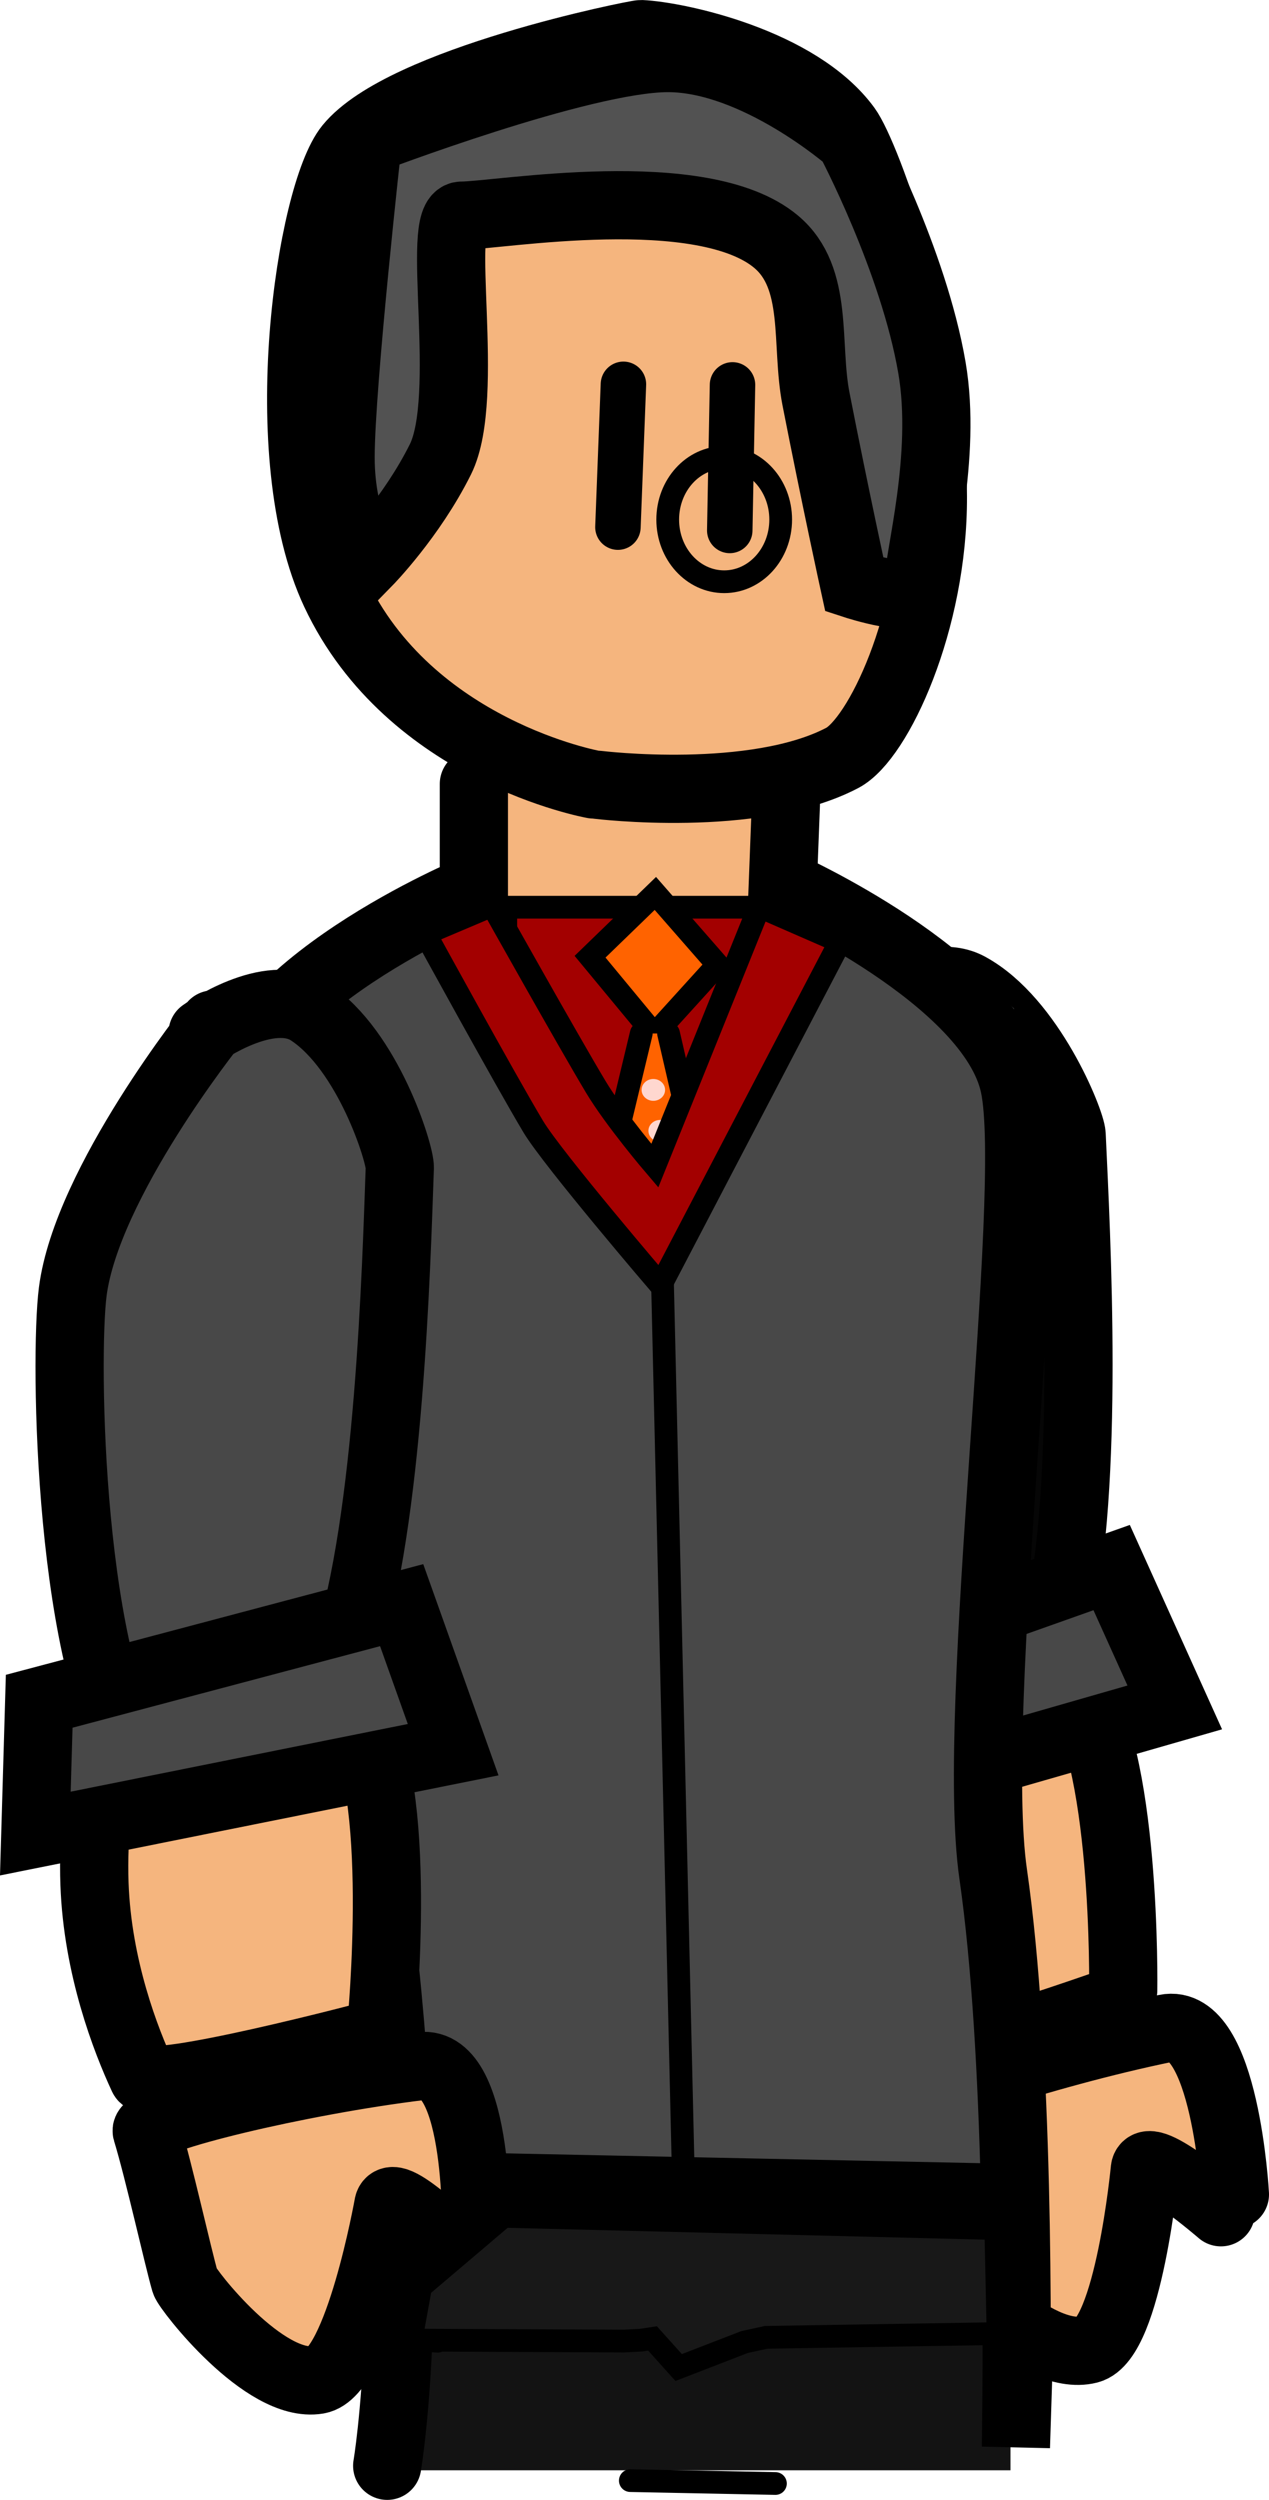 <svg version="1.1" xmlns="http://www.w3.org/2000/svg" xmlns:xlink="http://www.w3.org/1999/xlink" width="139.558" height="274.862" viewBox="0,0,139.558,274.862"><g transform="translate(-7.051,-97.421)"><g data-paper-data="{&quot;isPaintingLayer&quot;:true}" fill-rule="nonzero" stroke-linejoin="miter" stroke-miterlimit="10" stroke-dasharray="" stroke-dashoffset="0" style="mix-blend-mode: normal"><path d="M102.074,209.191c0,0 6.886,-5.814 11.538,-3.28c6.766,3.685 11.221,14.766 11.291,16.27c0.51,11.096 2.009,38.584 -1.525,53.505c-5.127,21.648 -17.532,19.026 -21.203,14.904c-9.03,-10.136 -12.349,-44.513 -12.007,-51.889c0.561,-12.114 12.989,-30.546 12.989,-30.546" fill="#060606" stroke="#000000" stroke-width="7.5" stroke-linecap="round"/><path d="M129.749,317.425c0,0 -23.858,8.46 -24.847,6.719c-2.212,-3.895 -5.958,-11.608 -7.039,-20.725c-1.277,-10.765 0.967,-22.034 2.221,-22.094c3.573,-0.173 7.986,-4.063 13.434,-3.766c5.448,0.297 10.133,3.7 11.376,5.117c6.09,6.943 5.683,33.586 5.683,33.586" fill="#f5b57e" stroke="#000000" stroke-width="7.5" stroke-linecap="round"/><path d="M141.322,340.658c0,0 -8.065,-6.968 -8.367,-4.738c-0.005,0.038 -1.784,18.704 -6.161,19.826c-5.792,1.484 -15.117,-8.737 -15.433,-9.566c-0.995,-2.606 -3.879,-11.938 -5.555,-16.153c-0.517,-1.3 16.089,-6.841 29.432,-9.582c6.56,-1.347 7.622,18.25 7.622,18.25" fill="#f5b57e" stroke="#000000" stroke-width="7.5" stroke-linecap="round"/><path d="M112.793,274.965l-2.508,-64.009" fill="none" stroke="#686e62" stroke-width="1.5" stroke-linecap="round"/><path d="M102.525,220.473l0.062,54.987" fill="none" stroke="#686e62" stroke-width="1.5" stroke-linecap="round"/><path d="M91.203,298.092l-0.764,-14.533l38.866,-13.785l6.941,15.377z" fill="#484848" stroke="#000000" stroke-width="7.5" stroke-linecap="butt"/><path d="M63.38,229.918c0,0 -12.663,-13.519 -12.621,-21.582c0.041,-7.81 12.871,-26.062 12.871,-26.062h29.362l0.75,50.394z" data-paper-data="{&quot;index&quot;:null}" fill="#f5b57e" stroke="none" stroke-width="0" stroke-linecap="butt"/><path d="M62.673,230.837v-33.667h28v33.667z" fill="#a30000" stroke="#000000" stroke-width="2.5" stroke-linecap="butt"/><g><g fill="#ff6300" stroke="#000000" stroke-width="2.5" stroke-linecap="round"><path d="M79.02,211.164l-7.078,-8.552l7.182,-6.958l6.853,7.841z"/><path d="M77.574,211.05l-3.996,16.652l5.329,30.014l5.667,-29.333l-4,-17.333" data-paper-data="{&quot;index&quot;:null}"/></g><path d="M80.944,221.755c0,0.663 -0.578,1.2 -1.292,1.2c-0.713,0 -1.292,-0.537 -1.292,-1.2c0,-0.663 0.578,-1.2 1.292,-1.2c0.713,0 1.292,0.537 1.292,1.2z" fill="#ffd7cf" stroke="none" stroke-width="0" stroke-linecap="butt"/><path d="M78.444,226.255c0,0.663 -0.578,1.2 -1.292,1.2c-0.713,0 -1.292,-0.537 -1.292,-1.2c0,-0.663 0.578,-1.2 1.292,-1.2c0.713,0 1.292,0.537 1.292,1.2z" fill="#ffd7cf" stroke="none" stroke-width="0" stroke-linecap="butt"/><path d="M82.819,227.755c0,0.663 -0.578,1.2 -1.292,1.2c-0.713,0 -1.292,-0.537 -1.292,-1.2c0,-0.663 0.578,-1.2 1.292,-1.2c0.713,0 1.292,0.537 1.292,1.2z" fill="#ffd7cf" stroke="none" stroke-width="0" stroke-linecap="butt"/><path d="M79.569,231.505c0,0.663 -0.578,1.2 -1.292,1.2c-0.713,0 -1.292,-0.537 -1.292,-1.2c0,-0.663 0.578,-1.2 1.292,-1.2c0.713,0 1.292,0.537 1.292,1.2z" fill="#ffd7cf" stroke="none" stroke-width="0" stroke-linecap="butt"/><path d="M80.194,217.255c0,0.663 -0.578,1.2 -1.292,1.2c-0.713,0 -1.292,-0.537 -1.292,-1.2c0,-0.663 0.578,-1.2 1.292,-1.2c0.713,0 1.292,0.537 1.292,1.2z" fill="#ffd7cf" stroke="none" stroke-width="0" stroke-linecap="butt"/><path d="M80.694,236.88c0,0.663 -0.578,1.2 -1.292,1.2c-0.713,0 -1.292,-0.537 -1.292,-1.2c0,-0.663 0.578,-1.2 1.292,-1.2c0.713,0 1.292,0.537 1.292,1.2z" fill="#ffd7cf" stroke="none" stroke-width="0" stroke-linecap="butt"/></g><path d="M49.907,338.977c0,0 4.127,-18.678 1.619,-40.104c-1.488,-12.711 -10.068,-28.043 -10.241,-36.499c-0.187,-9.143 -8.568,-29.288 -8.848,-40.607c-0.257,-10.381 7.576,-12.366 7.576,-12.366c0,0 7.503,-10.908 21.084,-12.873c1.852,-0.268 6.834,11.525 10.358,18.148c3.537,6.647 7.614,10.874 7.614,10.874c0,0 3.006,-5.24 5.141,-11.203c2.306,-6.439 4.987,-19.582 8.23,-19.817c9.837,-0.711 26.12,13.767 26.12,13.767l-0.994,130.04z" data-paper-data="{&quot;index&quot;:null}" fill="#484848" stroke="none" stroke-width="0" stroke-linecap="butt"/><path d="M51.796,369.028v-30.957h66.383v30.957z" data-paper-data="{&quot;index&quot;:null}" fill="#131313" stroke="none" stroke-width="0" stroke-linecap="butt"/><path d="M93.479,185.817l-0.34,8.851c0,0 22.95,10.255 25.471,22.111c2.521,11.856 -4.964,68.464 -2.336,86.68c2.832,19.638 2.688,50.761 2.501,63.021l0.363,-11.373" data-paper-data="{&quot;index&quot;:null}" fill="none" stroke="#000000" stroke-width="7.5" stroke-linecap="round"/><path d="M123.158,202.113" data-paper-data="{&quot;index&quot;:null}" fill="none" stroke="#000000" stroke-width="2.5" stroke-linecap="round"/><path d="M76.371,370.163l15.957,0.319" data-paper-data="{&quot;index&quot;:null}" fill="none" stroke="#000000" stroke-width="2.5" stroke-linecap="round"/><path d="M115.626,339.028l-61.596,-1.277" data-paper-data="{&quot;index&quot;:null}" fill="none" stroke="#000000" stroke-width="7.5" stroke-linecap="round"/><path d="M49.632,368.533c0,0 3.644,-21.022 -0.699,-58.733c-3.245,-28.175 -17.734,-77.497 -16.82,-90.084c0.999,-13.768 27.051,-24.524 27.051,-24.524v-11.575" data-paper-data="{&quot;index&quot;:null}" fill="none" stroke="#000000" stroke-width="7.5" stroke-linecap="round"/><path d="M72.319,183.671c0,0 -20.196,-3.62 -28.409,-21.109c-7.057,-15.028 -2.708,-43.804 1.511,-48.99c5.947,-7.308 31.619,-12.424 32.134,-12.4c4.027,0.185 17.304,3.016 22.622,10.299c2.196,3.008 9.383,22.672 9.468,40.529c0.065,13.774 -6.014,26.682 -9.96,28.752c-9.681,5.079 -26.88,2.961 -26.88,2.961" data-paper-data="{&quot;index&quot;:null}" fill="#f5b57e" stroke="#000000" stroke-width="7.5" stroke-linecap="round"/><path d="M29.328,211.001c0,0 7.337,-5.233 11.767,-2.328c6.443,4.225 9.979,15.632 9.925,17.137c-0.397,11.101 -1.146,38.62 -5.886,53.202c-6.876,21.157 -19.026,17.532 -22.349,13.124c-8.173,-10.84 -8.675,-45.373 -7.733,-52.696c1.548,-12.028 15.438,-29.384 15.438,-29.384" data-paper-data="{&quot;index&quot;:null}" fill="#484848" stroke="#000000" stroke-width="7.5" stroke-linecap="round"/><path d="M48.079,321.133c0,0 -24.469,6.485 -25.312,4.669c-1.886,-4.063 -4.991,-12.055 -5.325,-21.231c-0.394,-10.833 2.762,-21.881 4.017,-21.839c3.575,0.119 8.29,-3.397 13.696,-2.657c5.406,0.74 9.797,4.515 10.92,6.028c5.503,7.417 2.923,33.938 2.923,33.938" data-paper-data="{&quot;index&quot;:null}" fill="#f5b57e" stroke="#000000" stroke-width="7.5" stroke-linecap="round"/><path d="M57.717,345.233c0,0 -7.469,-7.603 -7.953,-5.405c-0.008,0.037 -3.304,18.497 -7.758,19.257c-5.893,1.007 -14.354,-9.942 -14.601,-10.793c-0.779,-2.679 -2.892,-12.215 -4.219,-16.553c-0.409,-1.338 16.594,-5.506 30.116,-7.148c6.649,-0.808 6.108,18.811 6.108,18.811" data-paper-data="{&quot;index&quot;:null}" fill="#f5b57e" stroke="#000000" stroke-width="7.5" stroke-linecap="round"/><path d="M10.937,299.021l0.425,-14.547l39.861,-10.568l5.663,15.892z" data-paper-data="{&quot;index&quot;:null}" fill="#484848" stroke="#000000" stroke-width="7.5" stroke-linecap="butt"/><path d="M87.306,155.744l0.302,-16.004" data-paper-data="{&quot;index&quot;:null}" fill="none" stroke="#000000" stroke-width="5" stroke-linecap="round"/><path d="M75.612,139.677l-0.604,15.702" data-paper-data="{&quot;index&quot;:null}" fill="none" stroke="#000000" stroke-width="5" stroke-linecap="round"/><path d="M99.438,200.962l-19.732,37.771c0,0 -11.864,-13.855 -14.016,-17.447c-3.062,-5.111 -11.877,-21.198 -11.877,-21.198l7.375,-3.125c0,0 8.315,14.837 11.377,19.948c2.152,3.593 6.498,8.677 6.498,8.677l11.5,-28.5z" fill="#a30000" stroke="#000000" stroke-width="2.5" stroke-linecap="round"/><path d="M52.188,355.047l1.125,-6.196l9.125,-7.745l54.125,1.342l0.25,11.549l-25.5,0.413l-2.375,0.516l-7.25,2.804l-2.875,-3.201l-1.25,0.19l-1.875,0.103l-22.25,-0.103l1.75,0.12" fill="#181818" stroke="#000000" stroke-width="2.5" stroke-linecap="round"/><path d="" data-paper-data="{&quot;index&quot;:null}" fill="#000000" stroke="#000000" stroke-width="7.5" stroke-linecap="round"/><path d="M47.507,159.2c0,0 -3,-4.071 -3,-11.5c0,-7.995 3,-34.897 3,-34.897c0,0 23.545,-9 33,-9c9.705,0 20.001,9 20.001,9c0,0 7,13.176 9.035,25.055c1.681,9.81 -1.535,21.088 -1.535,24.093c0,2.04 -7,-0.25 -7,-0.25c0,0 -2.11,-9.654 -4.218,-20.413c-1.183,-6.039 0.373,-13.282 -4.371,-17.277c-8.142,-6.855 -30.626,-2.88 -34.601,-2.88c-2.943,0 1.1,19.888 -2.331,26.791c-3.162,6.36 -7.979,11.279 -7.979,11.279z" fill="#525252" stroke="#000000" stroke-width="7.5" stroke-linecap="butt"/><path d="M92.907,154.55c0,3.774 -2.781,6.833 -6.212,6.833c-3.431,0 -6.212,-3.059 -6.212,-6.833c0,-3.774 2.781,-6.833 6.212,-6.833c3.431,0 6.212,3.059 6.212,6.833z" fill="none" stroke="#000000" stroke-width="2.5" stroke-linecap="butt"/><path d="M79.907,238.383l2.333,100" fill="none" stroke="#000000" stroke-width="2.5" stroke-linecap="round"/></g></g></svg>
